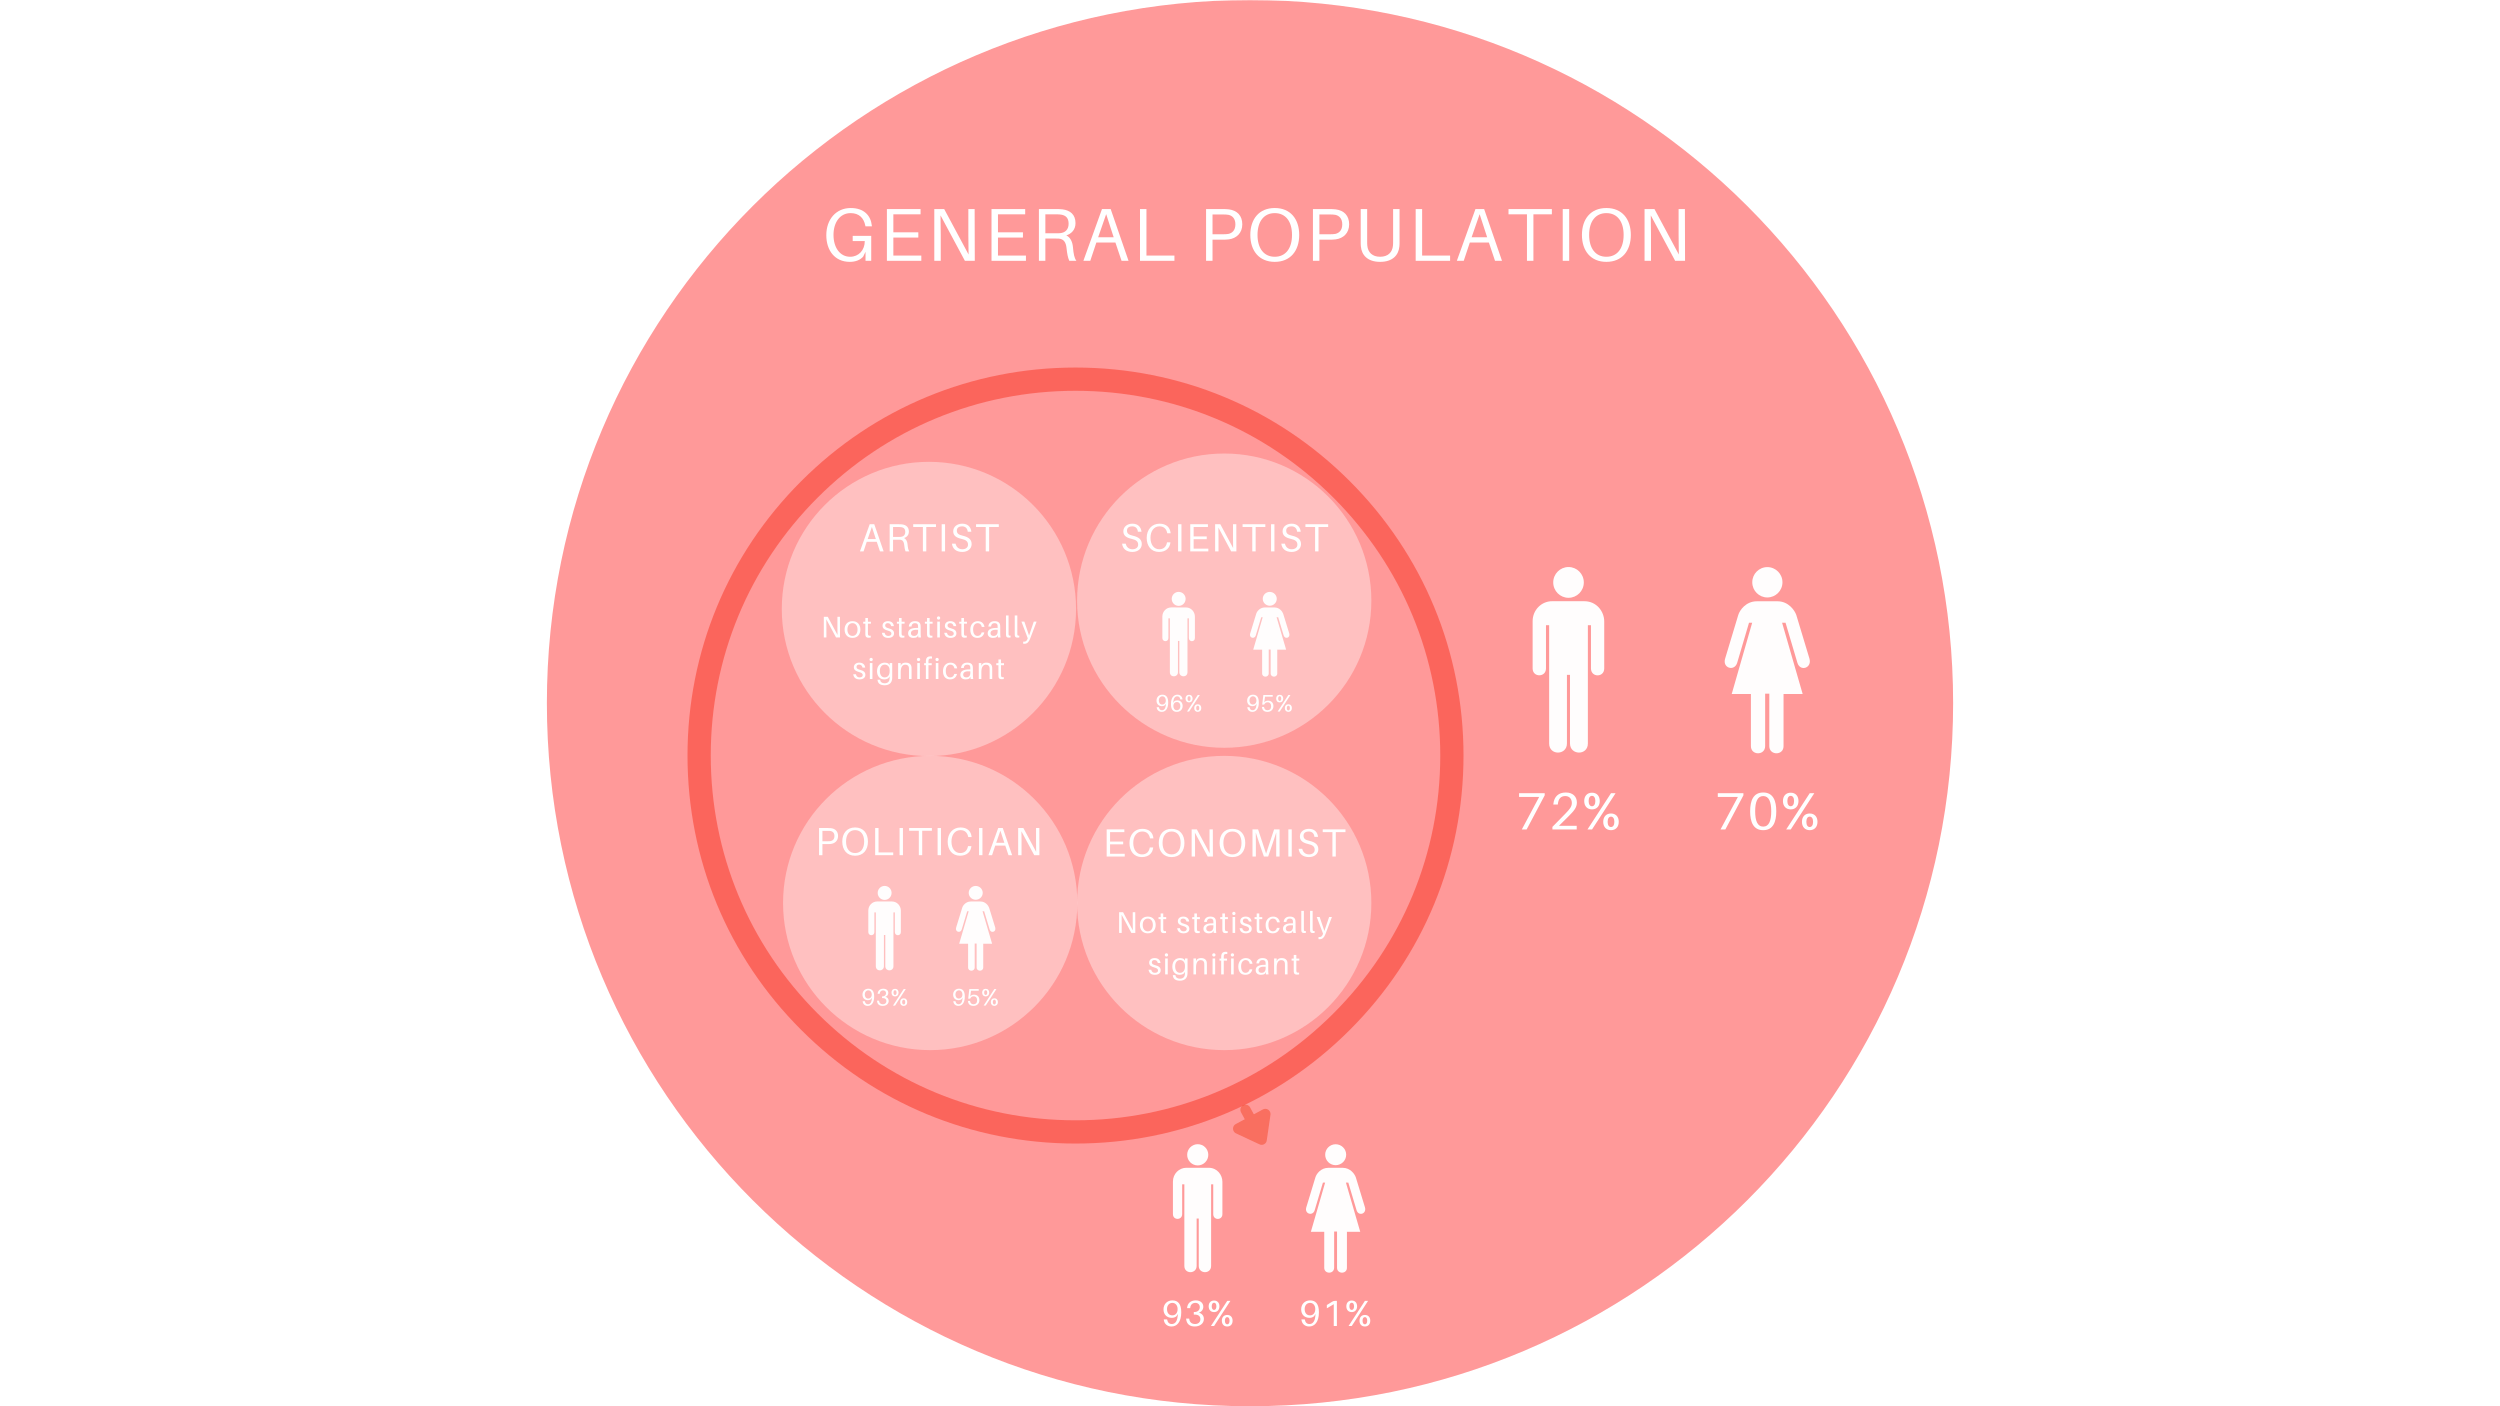 <svg xmlns="http://www.w3.org/2000/svg" xmlns:xlink="http://www.w3.org/1999/xlink" width="1440" viewBox="0 0 1440 810" height="810" version="1.0"><defs><g id="l"><path d="M 16.27 -20.863 L 1.512 -20.863 L 1.512 -18.746 L 13.094 -18.746 L 3.086 0 L 5.867 0 L 16.27 -19.652 Z M 16.27 -20.863"/></g><g id="m"><path d="M 5.594 -2.117 L 10.824 -7.289 C 14.363 -10.766 15.906 -12.699 15.906 -15.543 C 15.906 -18.656 13.82 -21.285 9.555 -21.285 C 5.383 -21.285 2.781 -18.988 2.359 -14.637 L 2.328 -14.332 L 4.93 -14.332 L 4.957 -14.637 C 5.262 -17.566 6.562 -19.23 9.254 -19.23 C 11.762 -19.23 13.004 -17.387 13.004 -15.238 C 13.004 -13.215 11.824 -11.703 9.375 -9.191 L 1.812 -1.48 L 1.812 0 L 15.812 0 L 15.812 -2.117 Z M 5.594 -2.117"/></g><g id="o"><path d="M 8.77 -21.285 C 3.023 -21.285 1.238 -16.508 1.238 -10.434 C 1.238 -4.383 3.023 0.422 8.77 0.422 C 14.516 0.422 16.297 -4.383 16.297 -10.434 C 16.297 -16.508 14.516 -21.285 8.77 -21.285 Z M 8.77 -1.633 C 5.441 -1.633 4.141 -4.988 4.141 -10.434 C 4.141 -15.906 5.441 -19.23 8.77 -19.23 C 12.094 -19.23 13.395 -15.906 13.395 -10.434 C 13.395 -4.988 12.094 -1.633 8.77 -1.633 Z M 8.77 -1.633"/></g><g id="n"><path d="M 5.715 -21.168 C 2.992 -21.168 1.238 -19.32 1.238 -16.359 C 1.238 -13.426 2.992 -11.551 5.715 -11.551 C 8.438 -11.551 10.191 -13.426 10.191 -16.359 C 10.191 -19.32 8.438 -21.168 5.715 -21.168 Z M 5.746 0 L 19.293 -20.863 L 16.66 -20.863 L 3.113 0 Z M 5.715 -19.352 C 6.863 -19.352 7.648 -18.324 7.648 -16.359 C 7.648 -14.422 6.863 -13.363 5.715 -13.363 C 4.566 -13.363 3.781 -14.422 3.781 -16.359 C 3.781 -18.324 4.566 -19.352 5.715 -19.352 Z M 16.66 -9.191 C 13.938 -9.191 12.188 -7.348 12.188 -4.383 C 12.188 -1.453 13.938 0.422 16.66 0.422 C 19.383 0.422 21.137 -1.453 21.137 -4.383 C 21.137 -7.348 19.383 -9.191 16.66 -9.191 Z M 16.66 -7.379 C 17.809 -7.379 18.598 -6.352 18.598 -4.383 C 18.598 -2.449 17.809 -1.391 16.66 -1.391 C 15.512 -1.391 14.727 -2.449 14.727 -4.383 C 14.727 -6.352 15.512 -7.379 16.66 -7.379 Z M 16.66 -7.379"/></g><g id="p"><path d="M 17.234 -14.383 L 17.234 -11.359 L 24.191 -11.359 C 24.191 -6.047 20.605 -2.332 15.766 -2.332 C 9.891 -2.332 6.176 -7.602 6.176 -14.945 C 6.176 -22.16 9.934 -27.473 16.027 -27.473 C 20.992 -27.473 23.629 -24.578 24.492 -20.301 L 24.578 -19.871 L 28.293 -19.871 L 28.25 -20.301 C 27.645 -26.133 23.672 -30.41 16.113 -30.41 C 7.645 -30.41 2.031 -23.844 2.031 -14.773 C 2.031 -6.047 6.867 0.605 15.551 0.605 C 18.965 0.605 21.598 -0.52 23.285 -2.418 L 24.621 -5.184 L 24.621 0 L 27.906 0 L 27.906 -14.383 Z M 17.234 -14.383"/></g><g id="q"><path d="M 24.148 -3.023 L 8.035 -3.023 L 8.035 -13.391 L 22.418 -13.391 L 22.418 -16.414 L 8.035 -16.414 L 8.035 -26.781 L 23.715 -26.781 L 23.715 -29.805 L 4.32 -29.805 L 4.32 0 L 24.148 0 Z M 24.148 -3.023"/></g><g id="r"><path d="M 27.645 0 L 27.559 -29.805 L 23.93 -29.805 L 23.93 -14.902 C 23.93 -11.402 23.973 -7.129 24.062 -3.629 L 10.023 -29.805 L 4.32 -29.805 L 4.32 0 L 8.035 0 L 8.035 -14.902 C 8.035 -18.402 7.992 -22.68 7.906 -26.176 L 21.945 0 Z M 27.645 0"/></g><g id="s"><path d="M 23.93 -7.82 C 23.672 -10.801 22.504 -13.52 20.086 -14.645 C 22.852 -15.508 25.398 -17.754 25.398 -21.684 C 25.398 -26.695 22.289 -29.07 17.969 -29.633 C 16.633 -29.805 15.594 -29.805 14.082 -29.805 L 4.32 -29.805 L 4.32 0 L 8.035 0 L 8.035 -12.828 L 13.648 -12.828 C 14.34 -12.828 15.074 -12.828 15.766 -12.785 C 18.703 -12.57 19.871 -10.539 20.215 -7.473 C 20.605 -3.801 20.992 -1.902 21.816 0 L 25.918 0 C 24.707 -1.598 24.277 -3.93 23.93 -7.82 Z M 8.035 -15.852 L 8.035 -26.781 L 14.082 -26.781 C 15.422 -26.781 16.242 -26.738 17.062 -26.609 C 19.828 -26.176 21.426 -24.664 21.426 -21.34 C 21.426 -17.969 19.395 -16.199 16.633 -15.941 C 15.809 -15.852 15.074 -15.852 13.738 -15.852 Z M 8.035 -15.852"/></g><g id="t"><path d="M 19.699 -10.539 L 23.238 0 L 27.258 0 L 16.977 -29.805 L 11.965 -29.805 L 1.254 0 L 5.227 0 L 8.727 -10.539 Z M 9.762 -13.562 L 14.383 -26.867 L 18.703 -13.562 Z M 9.762 -13.562"/></g><g id="u"><path d="M 24.148 -3.023 L 8.035 -3.023 L 8.035 -29.805 L 4.32 -29.805 L 4.32 0 L 24.148 0 Z M 24.148 -3.023"/></g><g id="w"><path d="M 17.453 -29.633 C 16.113 -29.805 15.074 -29.805 13.562 -29.805 L 4.32 -29.805 L 4.32 0 L 8.035 0 L 8.035 -12.18 L 13.562 -12.18 C 15.074 -12.18 16.113 -12.18 17.453 -12.355 C 21.77 -12.914 25.184 -15.941 25.184 -20.992 C 25.184 -26.047 22.203 -29.027 17.453 -29.633 Z M 17.234 -15.508 C 16.414 -15.336 15.25 -15.293 13.91 -15.293 L 8.035 -15.293 L 8.035 -26.695 L 13.91 -26.695 C 15.25 -26.695 16.414 -26.652 17.234 -26.48 C 19.352 -26.004 21.211 -24.449 21.211 -20.992 C 21.211 -17.539 19.352 -15.984 17.234 -15.508 Z M 17.234 -15.508"/></g><g id="x"><path d="M 16.113 -30.41 C 7.043 -30.41 2.031 -24.02 2.031 -14.902 C 2.031 -5.832 7.043 0.605 16.113 0.605 C 25.184 0.605 30.195 -5.832 30.195 -14.902 C 30.195 -24.02 25.184 -30.41 16.113 -30.41 Z M 16.113 -2.332 C 9.848 -2.332 6.176 -7.172 6.176 -14.902 C 6.176 -22.68 9.848 -27.473 16.113 -27.473 C 22.375 -27.473 26.047 -22.68 26.047 -14.902 C 26.047 -7.172 22.375 -2.332 16.113 -2.332 Z M 16.113 -2.332"/></g><g id="y"><path d="M 26.438 -29.805 L 22.723 -29.805 L 22.723 -11.359 C 22.723 -10.41 22.723 -9.504 22.637 -8.727 C 22.289 -4.969 19.828 -2.332 15.25 -2.332 C 10.668 -2.332 8.207 -4.969 7.863 -8.727 C 7.777 -9.504 7.777 -10.41 7.777 -11.359 L 7.777 -29.805 L 4.059 -29.805 L 4.059 -11.016 C 4.059 -10.066 4.059 -9.199 4.148 -8.336 C 4.578 -3.371 7.949 0.605 15.25 0.605 C 22.551 0.605 25.918 -3.371 26.352 -8.336 C 26.438 -9.199 26.438 -10.066 26.438 -11.016 Z M 26.438 -29.805"/></g><g id="z"><path d="M 26.438 -26.781 L 26.438 -29.805 L 1.469 -29.805 L 1.469 -26.781 L 12.094 -26.781 L 12.094 0 L 15.809 0 L 15.809 -26.781 Z M 26.438 -26.781"/></g><g id="A"><path d="M 8.035 0 L 8.035 -29.805 L 4.32 -29.805 L 4.32 0 Z M 8.035 0"/></g><g id="J"><path d="M 10.344 -5.535 L 12.203 0 L 14.312 0 L 8.914 -15.648 L 6.281 -15.648 L 0.656 0 L 2.746 0 L 4.582 -5.535 Z M 5.125 -7.121 L 7.551 -14.105 L 9.82 -7.121 Z M 5.125 -7.121"/></g><g id="K"><path d="M 12.566 -4.105 C 12.43 -5.672 11.816 -7.098 10.547 -7.688 C 11.996 -8.141 13.336 -9.32 13.336 -11.387 C 13.336 -14.016 11.703 -15.262 9.434 -15.559 C 8.73 -15.648 8.188 -15.648 7.395 -15.648 L 2.27 -15.648 L 2.27 0 L 4.219 0 L 4.219 -6.734 L 7.168 -6.734 C 7.531 -6.734 7.914 -6.734 8.277 -6.715 C 9.82 -6.602 10.434 -5.535 10.613 -3.922 C 10.82 -1.996 11.023 -0.996 11.453 0 L 13.609 0 C 12.973 -0.84 12.746 -2.062 12.566 -4.105 Z M 4.219 -8.324 L 4.219 -14.062 L 7.395 -14.062 C 8.098 -14.062 8.527 -14.039 8.957 -13.973 C 10.41 -13.742 11.25 -12.949 11.25 -11.203 C 11.25 -9.434 10.184 -8.504 8.73 -8.367 C 8.301 -8.324 7.914 -8.324 7.211 -8.324 Z M 4.219 -8.324"/></g><g id="L"><path d="M 13.879 -14.062 L 13.879 -15.648 L 0.77 -15.648 L 0.77 -14.062 L 6.352 -14.062 L 6.352 0 L 8.301 0 L 8.301 -14.062 Z M 13.879 -14.062"/></g><g id="M"><path d="M 4.219 0 L 4.219 -15.648 L 2.27 -15.648 L 2.27 0 Z M 4.219 0"/></g><g id="N"><path d="M 7.121 -15.965 C 4.242 -15.965 1.906 -14.266 1.906 -11.566 C 1.906 -8.98 3.832 -7.871 6.602 -7.234 C 9.344 -6.602 10.434 -5.738 10.434 -3.832 C 10.434 -2.199 8.98 -1.227 7.191 -1.227 C 5.148 -1.227 3.719 -2.383 3.266 -4.445 L 1.18 -4.445 C 1.52 -1.43 3.695 0.316 7.145 0.316 C 10.16 0.316 12.52 -1.453 12.52 -4.195 C 12.52 -6.848 10.797 -8.254 7.348 -9.051 C 4.969 -9.594 3.992 -10.32 3.992 -12.02 C 3.992 -13.652 5.309 -14.426 6.961 -14.426 C 8.938 -14.426 10.094 -13.289 10.273 -11.316 L 12.359 -11.316 C 12.066 -13.992 10.363 -15.965 7.121 -15.965 Z M 7.121 -15.965"/></g><g id="O"><path d="M 9.164 -15.559 C 8.461 -15.648 7.914 -15.648 7.121 -15.648 L 2.27 -15.648 L 2.27 0 L 4.219 0 L 4.219 -6.395 L 7.121 -6.395 C 7.914 -6.395 8.461 -6.395 9.164 -6.488 C 11.43 -6.781 13.223 -8.367 13.223 -11.023 C 13.223 -13.676 11.656 -15.242 9.164 -15.559 Z M 9.051 -8.141 C 8.617 -8.051 8.008 -8.027 7.305 -8.027 L 4.219 -8.027 L 4.219 -14.016 L 7.305 -14.016 C 8.008 -14.016 8.617 -13.992 9.051 -13.902 C 10.16 -13.652 11.137 -12.836 11.137 -11.023 C 11.137 -9.207 10.16 -8.391 9.051 -8.141 Z M 9.051 -8.141"/></g><g id="P"><path d="M 8.461 -15.965 C 3.695 -15.965 1.066 -12.609 1.066 -7.824 C 1.066 -3.062 3.695 0.316 8.461 0.316 C 13.223 0.316 15.852 -3.062 15.852 -7.824 C 15.852 -12.609 13.223 -15.965 8.461 -15.965 Z M 8.461 -1.227 C 5.172 -1.227 3.242 -3.766 3.242 -7.824 C 3.242 -11.906 5.172 -14.426 8.461 -14.426 C 11.75 -14.426 13.676 -11.906 13.676 -7.824 C 13.676 -3.766 11.75 -1.227 8.461 -1.227 Z M 8.461 -1.227"/></g><g id="Q"><path d="M 12.68 -1.586 L 4.219 -1.586 L 4.219 -15.648 L 2.27 -15.648 L 2.27 0 L 12.68 0 Z M 12.68 -1.586"/></g><g id="R"><path d="M 8.461 -15.965 C 4.016 -15.965 1.066 -12.52 1.066 -7.758 C 1.066 -3.176 3.605 0.316 8.164 0.316 C 12.293 0.316 14.402 -2.156 14.695 -4.988 L 14.719 -5.215 L 12.77 -5.215 L 12.723 -4.988 C 12.27 -2.746 10.887 -1.227 8.277 -1.227 C 5.195 -1.227 3.242 -3.992 3.242 -7.848 C 3.242 -11.637 5.215 -14.426 8.414 -14.426 C 11.023 -14.426 12.406 -12.906 12.859 -10.66 L 12.906 -10.434 L 14.855 -10.434 L 14.832 -10.66 C 14.516 -13.723 12.43 -15.965 8.461 -15.965 Z M 8.461 -15.965"/></g><g id="S"><path d="M 14.516 0 L 14.469 -15.648 L 12.566 -15.648 L 12.566 -7.824 C 12.566 -5.988 12.586 -3.742 12.633 -1.906 L 5.262 -15.648 L 2.27 -15.648 L 2.27 0 L 4.219 0 L 4.219 -7.824 C 4.219 -9.66 4.195 -11.906 4.152 -13.742 L 11.52 0 Z M 14.516 0"/></g><g id="T"><path d="M 12.68 -1.586 L 4.219 -1.586 L 4.219 -7.031 L 11.77 -7.031 L 11.77 -8.617 L 4.219 -8.617 L 4.219 -14.062 L 12.453 -14.062 L 12.453 -15.648 L 2.27 -15.648 L 2.27 0 L 12.68 0 Z M 12.68 -1.586"/></g><g id="U"><path d="M 17.871 -15.648 L 14.719 -15.648 L 10.117 -1.656 L 5.488 -15.648 L 2.27 -15.648 L 2.27 0 L 4.219 0 L 4.219 -8.051 C 4.219 -9.98 4.219 -12.133 4.172 -13.836 C 4.672 -12.156 5.398 -9.98 6.031 -8.121 L 8.844 0 L 11.293 0 L 14.062 -8.074 C 14.719 -9.98 15.445 -12.18 15.965 -13.879 C 15.922 -12.18 15.922 -10 15.922 -8.051 L 15.922 0 L 17.871 0 Z M 17.871 -15.648"/></g><g id="Z"><path d="M 4.039 -9.707 C 2.109 -9.707 0.676 -8.344 0.676 -6.316 C 0.676 -4.426 1.848 -3.09 3.832 -3.09 C 4.523 -3.09 5.062 -3.27 5.57 -3.695 L 6.109 -4.551 C 6.012 -1.777 5.102 -0.746 3.82 -0.746 C 2.855 -0.746 2.289 -1.297 2.07 -2.371 L 2.039 -2.508 L 0.773 -2.508 L 0.785 -2.371 C 0.938 -0.812 2.098 0.191 3.723 0.191 C 5.68 0.191 7.406 -1.379 7.406 -5.211 C 7.406 -8.371 6.164 -9.707 4.039 -9.707 Z M 4.039 -4.027 C 2.594 -4.027 2 -5.129 2 -6.453 C 2 -7.832 2.855 -8.77 4.039 -8.77 C 5.238 -8.77 6.027 -7.75 6.027 -6.426 C 6.027 -4.84 5.117 -4.027 4.039 -4.027 Z M 4.039 -4.027"/></g><g id="aa"><path d="M 4.164 -6.426 C 3.477 -6.426 2.938 -6.246 2.426 -5.82 L 1.891 -4.965 C 1.984 -7.734 2.895 -8.77 4.18 -8.77 C 5.145 -8.77 5.707 -8.219 5.93 -7.145 L 5.957 -7.004 L 7.227 -7.004 L 7.211 -7.145 C 7.059 -8.699 5.902 -9.707 4.273 -9.707 C 2.316 -9.707 0.594 -8.137 0.594 -4.301 C 0.594 -1.145 1.832 0.191 3.957 0.191 C 5.887 0.191 7.32 -1.172 7.32 -3.199 C 7.32 -5.09 6.148 -6.426 4.164 -6.426 Z M 3.957 -0.746 C 2.758 -0.746 1.973 -1.766 1.973 -3.09 C 1.973 -4.676 2.883 -5.488 3.957 -5.488 C 5.406 -5.488 6 -4.387 6 -3.062 C 6 -1.684 5.145 -0.746 3.957 -0.746 Z M 3.957 -0.746"/></g><g id="ac"><path d="M 4.234 -6.273 C 3.652 -6.273 3.184 -6.148 2.73 -5.875 L 2.137 -5.238 L 2.566 -8.551 L 7.004 -8.551 L 7.004 -9.516 L 1.598 -9.516 L 0.938 -3.984 L 2.07 -3.984 C 2.539 -4.965 3.172 -5.336 4.055 -5.336 C 5.324 -5.336 6.082 -4.441 6.082 -3.008 C 6.082 -1.57 5.254 -0.746 4 -0.746 C 2.812 -0.746 2.219 -1.434 2 -2.523 L 1.973 -2.66 L 0.785 -2.66 L 0.801 -2.523 C 0.98 -0.73 2.098 0.191 4.012 0.191 C 5.777 0.191 7.406 -0.992 7.406 -3.09 C 7.406 -4.895 6.355 -6.273 4.234 -6.273 Z M 4.234 -6.273"/></g><g id="ar"><path d="M 5.461 -5.062 C 6.453 -5.352 7.145 -6.207 7.145 -7.293 C 7.145 -8.73 6.039 -9.707 4.289 -9.707 C 2.359 -9.707 1.188 -8.633 1.008 -6.91 L 0.992 -6.77 L 2.18 -6.77 L 2.191 -6.91 C 2.316 -8.164 3.129 -8.77 4.137 -8.77 C 5.145 -8.77 5.82 -8.109 5.82 -7.156 C 5.82 -5.957 4.91 -5.297 3.777 -5.297 L 3.543 -5.297 L 3.543 -4.328 L 3.777 -4.328 C 5.324 -4.328 6.039 -3.695 6.039 -2.578 C 6.039 -1.422 5.199 -0.746 4.027 -0.746 C 2.867 -0.746 1.957 -1.336 1.82 -2.676 L 1.805 -2.812 L 0.621 -2.812 L 0.633 -2.676 C 0.84 -0.621 2.109 0.191 3.918 0.191 C 5.75 0.191 7.363 -0.867 7.363 -2.648 C 7.363 -3.887 6.633 -4.73 5.461 -5.062 Z M 5.461 -5.062"/></g><g id="ab"><path d="M 2.605 -9.652 C 1.363 -9.652 0.566 -8.812 0.566 -7.461 C 0.566 -6.121 1.363 -5.266 2.605 -5.266 C 3.848 -5.266 4.648 -6.121 4.648 -7.461 C 4.648 -8.812 3.848 -9.652 2.605 -9.652 Z M 2.621 0 L 8.797 -9.516 L 7.598 -9.516 L 1.422 0 Z M 2.605 -8.824 C 3.129 -8.824 3.488 -8.355 3.488 -7.461 C 3.488 -6.578 3.129 -6.094 2.605 -6.094 C 2.082 -6.094 1.723 -6.578 1.723 -7.461 C 1.723 -8.355 2.082 -8.824 2.605 -8.824 Z M 7.598 -4.191 C 6.355 -4.191 5.559 -3.352 5.559 -2 C 5.559 -0.66 6.355 0.191 7.598 0.191 C 8.84 0.191 9.637 -0.66 9.637 -2 C 9.637 -3.352 8.84 -4.191 7.598 -4.191 Z M 7.598 -3.363 C 8.121 -3.363 8.48 -2.895 8.48 -2 C 8.48 -1.117 8.121 -0.633 7.598 -0.633 C 7.074 -0.633 6.715 -1.117 6.715 -2 C 6.715 -2.895 7.074 -3.363 7.598 -3.363 Z M 7.598 -3.363"/></g><g id="ag"><path d="M 6.137 -14.746 C 3.203 -14.746 1.027 -12.672 1.027 -9.594 C 1.027 -6.723 2.809 -4.691 5.824 -4.691 C 6.871 -4.691 7.688 -4.965 8.461 -5.613 L 9.281 -6.914 C 9.133 -2.703 7.75 -1.133 5.801 -1.133 C 4.336 -1.133 3.477 -1.969 3.141 -3.602 L 3.102 -3.812 L 1.172 -3.812 L 1.195 -3.602 C 1.426 -1.234 3.184 0.293 5.656 0.293 C 8.629 0.293 11.25 -2.094 11.25 -7.918 C 11.25 -12.715 9.363 -14.746 6.137 -14.746 Z M 6.137 -6.117 C 3.938 -6.117 3.039 -7.793 3.039 -9.805 C 3.039 -11.898 4.336 -13.32 6.137 -13.32 C 7.961 -13.32 9.152 -11.773 9.152 -9.762 C 9.152 -7.352 7.77 -6.117 6.137 -6.117 Z M 6.137 -6.117"/></g><g id="ah"><path d="M 8.297 -7.688 C 9.805 -8.129 10.852 -9.426 10.852 -11.082 C 10.852 -13.258 9.176 -14.746 6.516 -14.746 C 3.582 -14.746 1.801 -13.113 1.527 -10.496 L 1.508 -10.285 L 3.309 -10.285 L 3.332 -10.496 C 3.52 -12.402 4.754 -13.32 6.285 -13.32 C 7.812 -13.32 8.84 -12.316 8.84 -10.871 C 8.84 -9.051 7.457 -8.043 5.738 -8.043 L 5.383 -8.043 L 5.383 -6.578 L 5.738 -6.578 C 8.086 -6.578 9.176 -5.613 9.176 -3.918 C 9.176 -2.156 7.898 -1.133 6.117 -1.133 C 4.355 -1.133 2.973 -2.031 2.766 -4.062 L 2.742 -4.273 L 0.941 -4.273 L 0.965 -4.062 C 1.277 -0.941 3.203 0.293 5.949 0.293 C 8.734 0.293 11.188 -1.32 11.188 -4.023 C 11.188 -5.906 10.074 -7.184 8.297 -7.688 Z M 8.297 -7.688"/></g><g id="aj"><path d="M 8.504 -14.453 L 7.352 -14.453 C 6.852 -14.453 6.348 -14.348 5.781 -13.992 L 2.723 -12.086 L 2.723 -10.18 L 6.703 -12.547 L 6.703 0 L 8.504 0 Z M 8.504 -14.453"/></g><g id="ai"><path d="M 3.957 -14.664 C 2.074 -14.664 0.859 -13.387 0.859 -11.332 C 0.859 -9.301 2.074 -8 3.957 -8 C 5.844 -8 7.059 -9.301 7.059 -11.332 C 7.059 -13.387 5.844 -14.664 3.957 -14.664 Z M 3.98 0 L 13.363 -14.453 L 11.543 -14.453 L 2.156 0 Z M 3.957 -13.406 C 4.754 -13.406 5.301 -12.695 5.301 -11.332 C 5.301 -9.992 4.754 -9.258 3.957 -9.258 C 3.164 -9.258 2.617 -9.992 2.617 -11.332 C 2.617 -12.695 3.164 -13.406 3.957 -13.406 Z M 11.543 -6.367 C 9.656 -6.367 8.441 -5.09 8.441 -3.039 C 8.441 -1.004 9.656 0.293 11.543 0.293 C 13.426 0.293 14.641 -1.004 14.641 -3.039 C 14.641 -5.09 13.426 -6.367 11.543 -6.367 Z M 11.543 -5.109 C 12.336 -5.109 12.883 -4.398 12.883 -3.039 C 12.883 -1.695 12.336 -0.965 11.543 -0.965 C 10.746 -0.965 10.199 -1.695 10.199 -3.039 C 10.199 -4.398 10.746 -5.109 11.543 -5.109 Z M 11.543 -5.109"/></g><g id="as"><path d="M 4.039 -9.707 C 2.109 -9.707 0.676 -8.344 0.676 -6.316 C 0.676 -4.426 1.848 -3.09 3.832 -3.09 C 4.523 -3.09 5.062 -3.27 5.57 -3.695 L 6.109 -4.551 C 6.012 -1.777 5.102 -0.746 3.82 -0.746 C 2.855 -0.746 2.289 -1.297 2.07 -2.371 L 2.039 -2.512 L 0.773 -2.512 L 0.785 -2.371 C 0.938 -0.812 2.098 0.191 3.723 0.191 C 5.68 0.191 7.406 -1.379 7.406 -5.211 C 7.406 -8.371 6.164 -9.707 4.039 -9.707 Z M 4.039 -4.027 C 2.594 -4.027 2 -5.129 2 -6.453 C 2 -7.832 2.855 -8.77 4.039 -8.77 C 5.242 -8.77 6.027 -7.75 6.027 -6.426 C 6.027 -4.84 5.117 -4.027 4.039 -4.027 Z M 4.039 -4.027"/></g><g id="at"><path d="M 4.234 -6.273 C 3.656 -6.273 3.188 -6.152 2.73 -5.875 L 2.137 -5.242 L 2.566 -8.551 L 7.004 -8.551 L 7.004 -9.516 L 1.602 -9.516 L 0.938 -3.984 L 2.07 -3.984 C 2.539 -4.965 3.172 -5.336 4.055 -5.336 C 5.324 -5.336 6.082 -4.441 6.082 -3.008 C 6.082 -1.57 5.254 -0.746 4 -0.746 C 2.812 -0.746 2.219 -1.434 2 -2.523 L 1.973 -2.66 L 0.785 -2.66 L 0.801 -2.523 C 0.98 -0.73 2.098 0.191 4.012 0.191 C 5.777 0.191 7.406 -0.992 7.406 -3.09 C 7.406 -4.895 6.355 -6.273 4.234 -6.273 Z M 4.234 -6.273"/></g><g id="au"><path d="M 2.605 -9.652 C 1.367 -9.652 0.566 -8.812 0.566 -7.461 C 0.566 -6.121 1.367 -5.27 2.605 -5.27 C 3.848 -5.27 4.648 -6.121 4.648 -7.461 C 4.648 -8.812 3.848 -9.652 2.605 -9.652 Z M 2.621 0 L 8.797 -9.516 L 7.598 -9.516 L 1.422 0 Z M 2.605 -8.824 C 3.129 -8.824 3.488 -8.355 3.488 -7.461 C 3.488 -6.578 3.129 -6.094 2.605 -6.094 C 2.082 -6.094 1.723 -6.578 1.723 -7.461 C 1.723 -8.355 2.082 -8.824 2.605 -8.824 Z M 7.598 -4.191 C 6.355 -4.191 5.559 -3.352 5.559 -2 C 5.559 -0.66 6.355 0.191 7.598 0.191 C 8.84 0.191 9.641 -0.66 9.641 -2 C 9.641 -3.352 8.84 -4.191 7.598 -4.191 Z M 7.598 -3.363 C 8.121 -3.363 8.48 -2.895 8.48 -2 C 8.48 -1.117 8.121 -0.633 7.598 -0.633 C 7.074 -0.633 6.715 -1.117 6.715 -2 C 6.715 -2.895 7.074 -3.363 7.598 -3.363 Z M 7.598 -3.363"/></g><g id="av"><path d="M 11.059 0 L 11.023 -11.922 L 9.57 -11.922 L 9.57 -5.961 C 9.57 -4.562 9.59 -2.852 9.625 -1.453 L 4.008 -11.922 L 1.727 -11.922 L 1.727 0 L 3.215 0 L 3.215 -5.961 C 3.215 -7.359 3.195 -9.07 3.16 -10.469 L 8.777 0 Z M 11.059 0"/></g><g id="aw"><path d="M 5.062 -9.398 C 1.953 -9.398 0.52 -7.172 0.52 -4.578 C 0.52 -2.004 1.953 0.242 5.062 0.242 C 8.172 0.242 9.605 -2.004 9.605 -4.578 C 9.605 -7.172 8.172 -9.398 5.062 -9.398 Z M 5.062 -0.898 C 3.215 -0.898 2.141 -2.438 2.141 -4.578 C 2.141 -6.738 3.215 -8.258 5.062 -8.258 C 6.91 -8.258 7.98 -6.738 7.98 -4.578 C 7.98 -2.438 6.91 -0.898 5.062 -0.898 Z M 5.062 -0.898"/></g><g id="ax"><path d="M 3.059 -7.949 L 4.77 -7.949 L 4.77 -9.086 L 3.059 -9.086 L 3.059 -11.215 L 1.57 -11.215 L 1.57 -9.086 L 0.344 -9.086 L 0.344 -7.949 L 1.57 -7.949 L 1.57 -2.609 C 1.57 -2.09 1.57 -1.711 1.59 -1.469 C 1.676 -0.328 2.262 0.137 3.402 0.137 C 3.816 0.137 4.234 0.121 4.664 0.051 L 4.664 -1.035 C 3.508 -0.898 3.145 -1.09 3.074 -1.969 C 3.059 -2.211 3.059 -2.367 3.059 -2.68 Z M 3.059 -7.949"/></g><g id="az"><path d="M 3.938 -9.398 C 2.055 -9.398 0.777 -8.398 0.777 -6.723 C 0.777 -5.113 2.09 -4.441 3.73 -3.992 C 5.27 -3.578 5.891 -3.109 5.891 -2.23 C 5.891 -1.348 5.098 -0.898 4.113 -0.898 C 3.059 -0.898 2.211 -1.363 1.969 -2.695 L 0.414 -2.695 C 0.691 -0.621 2.125 0.242 4.008 0.242 C 5.945 0.242 7.41 -0.621 7.41 -2.352 C 7.41 -3.906 6.41 -4.734 4.301 -5.285 C 3.059 -5.613 2.297 -5.977 2.297 -6.895 C 2.297 -7.688 2.781 -8.258 3.816 -8.258 C 4.891 -8.258 5.547 -7.621 5.754 -6.547 L 7.309 -6.547 C 7.117 -8.223 5.996 -9.398 3.938 -9.398 Z M 3.938 -9.398"/></g><g id="aA"><path d="M 6.531 0 L 8.016 0 C 7.879 -1.02 7.844 -1.641 7.844 -2.332 L 7.844 -5.77 C 7.844 -6.168 7.828 -6.617 7.793 -6.98 C 7.637 -8.484 6.723 -9.398 4.543 -9.398 C 2.523 -9.398 1.156 -8.277 1.02 -6.324 L 2.574 -6.324 C 2.68 -7.586 3.301 -8.258 4.543 -8.258 C 5.77 -8.258 6.254 -7.707 6.324 -6.859 C 6.359 -6.512 6.359 -6.152 6.359 -5.754 L 6.359 -5.512 L 5.77 -5.512 C 2.176 -5.512 0.621 -4.441 0.621 -2.367 C 0.621 -0.672 1.918 0.242 3.578 0.242 C 4.457 0.242 5.254 0.105 5.875 -0.328 L 6.375 -1.312 Z M 4.078 -0.898 C 2.953 -0.898 2.246 -1.383 2.246 -2.488 C 2.246 -4.059 3.836 -4.598 6.359 -4.406 L 6.359 -3.473 C 6.359 -1.812 5.461 -0.898 4.078 -0.898 Z M 4.078 -0.898"/></g><g id="aB"><path d="M 2.02 -12.164 C 1.484 -12.164 1.07 -11.75 1.07 -11.215 C 1.07 -10.676 1.484 -10.262 2.02 -10.262 C 2.559 -10.262 2.973 -10.676 2.973 -11.215 C 2.973 -11.75 2.559 -12.164 2.02 -12.164 Z M 2.766 0 L 2.766 -9.156 L 1.277 -9.156 L 1.277 0 Z M 2.766 0"/></g><g id="aC"><path d="M 4.82 -9.398 C 2.523 -9.398 0.52 -7.652 0.52 -4.562 C 0.52 -1.211 2.281 0.242 4.598 0.242 C 6.633 0.242 8.156 -0.793 8.605 -2.918 L 7.051 -2.918 C 6.738 -1.59 5.891 -0.898 4.684 -0.898 C 3.316 -0.898 2.141 -2.004 2.141 -4.664 C 2.141 -7.137 3.352 -8.258 4.785 -8.258 C 6.012 -8.258 6.809 -7.551 7.137 -6.082 L 8.691 -6.082 C 8.414 -8.086 7.016 -9.398 4.82 -9.398 Z M 4.82 -9.398"/></g><g id="aD"><path d="M 2.695 -12.699 L 1.211 -12.699 L 1.211 -2.574 C 1.211 -2.074 1.211 -1.676 1.227 -1.363 C 1.277 -0.207 1.918 0.07 2.781 0.07 C 3.129 0.07 3.508 0.051 3.836 0 L 3.836 -1.07 C 3.023 -0.984 2.746 -1.176 2.711 -1.762 C 2.695 -2.055 2.695 -2.352 2.695 -2.625 Z M 2.695 -12.699"/></g><g id="aE"><path d="M 8.758 -9.156 L 7.137 -9.156 L 4.422 -1.105 L 1.691 -9.156 L 0.016 -9.156 L 3.664 0.465 L 3.543 0.793 C 3.074 2.004 2.469 2.402 1.555 2.402 C 1.398 2.402 1.242 2.402 1.02 2.383 L 1.02 3.594 C 1.242 3.629 1.453 3.629 1.781 3.629 C 3.266 3.629 4.25 2.711 4.992 0.777 Z M 8.758 -9.156"/></g><g id="aF"><path d="M 9.277 -9.156 L 7.793 -9.156 L 7.793 -7.895 L 7.188 -8.793 C 6.723 -9.176 5.754 -9.398 4.992 -9.398 C 2.625 -9.398 0.52 -7.828 0.52 -4.441 C 0.52 -1.762 2.004 0.242 4.684 0.242 C 5.613 0.242 6.582 -0.051 7.102 -0.484 L 7.793 -1.469 L 7.793 -1.312 C 7.793 -1.035 7.793 -0.742 7.773 -0.312 C 7.707 1.453 6.723 2.488 4.906 2.488 C 3.336 2.488 2.438 1.711 2.316 0.586 L 2.297 0.434 L 0.793 0.434 L 0.812 0.605 C 1.004 2.539 2.297 3.629 4.906 3.629 C 7.551 3.629 9.176 2.211 9.262 -0.465 C 9.277 -0.969 9.277 -1.676 9.277 -2.246 Z M 4.906 -0.898 C 3.074 -0.898 2.141 -2.539 2.141 -4.613 C 2.141 -7.016 3.387 -8.258 4.992 -8.258 C 6.305 -8.258 7.793 -7.359 7.793 -4.992 L 7.793 -4.492 C 7.793 -1.867 6.426 -0.898 4.906 -0.898 Z M 4.906 -0.898"/></g><g id="aG"><path d="M 8.984 -6.723 C 8.848 -8.328 7.723 -9.398 5.719 -9.398 C 4.785 -9.398 4.113 -9.242 3.336 -8.637 L 2.766 -7.586 L 2.766 -9.156 L 1.277 -9.156 L 1.277 0 L 2.766 0 L 2.766 -4.027 C 2.766 -7.152 3.973 -8.223 5.406 -8.223 C 6.824 -8.223 7.41 -7.43 7.5 -6.359 C 7.531 -5.891 7.531 -5.512 7.531 -5.047 L 7.531 0 L 9.02 0 L 9.02 -5.148 C 9.02 -5.891 9.02 -6.254 8.984 -6.723 Z M 8.984 -6.723"/></g><g id="aH"><path d="M 2.887 -10.918 C 3.008 -11.664 3.75 -11.922 4.871 -11.715 L 4.871 -12.941 C 4.562 -12.992 4.199 -13.027 3.816 -13.027 C 2.453 -13.027 1.555 -12.285 1.398 -10.953 C 1.363 -10.645 1.348 -10.195 1.348 -9.848 L 1.348 -9.086 L 0.363 -9.086 L 0.363 -7.949 L 1.348 -7.949 L 1.348 0 L 2.832 0 L 2.832 -7.949 L 4.715 -7.949 L 4.715 -9.086 L 2.832 -9.086 L 2.832 -9.984 C 2.832 -10.246 2.852 -10.676 2.887 -10.918 Z M 2.887 -10.918"/></g><clipPath id="c"><path d="M0 0H448V450H0z"/></clipPath><clipPath id="e"><path d="M0 0H813V810H0z"/></clipPath><clipPath id="f"><path d="M 894 326.586 L 913 326.586 L 913 345 L 894 345 Z M 894 326.586"/></clipPath><clipPath id="g"><path d="M 882.797 346 L 924.047 346 L 924.047 434 L 882.797 434 Z M 882.797 346"/></clipPath><clipPath id="h"><path d="M 1009 326.586 L 1027 326.586 L 1027 345 L 1009 345 Z M 1009 326.586"/></clipPath><clipPath id="k"><path d="M 1 1 L 170.922 1 L 170.922 170.602 L 1 170.602 Z M 1 1"/></clipPath><clipPath id="j"><path d="M0 0H171V171H0z"/></clipPath><clipPath id="D"><path d="M 1 1 L 171 1 L 171 170.801 L 1 170.801 Z M 1 1"/></clipPath><clipPath id="C"><path d="M0 0H172V171H0z"/></clipPath><clipPath id="G"><path d="M 1 1 L 170.641 1 L 170.641 171 L 1 171 Z M 1 1"/></clipPath><clipPath id="F"><path d="M0 0H171V172H0z"/></clipPath><clipPath id="I"><path d="M0 0H172V172H0z"/></clipPath><clipPath id="V"><path d="M 674 340.91 L 683 340.91 L 683 349 L 674 349 Z M 674 340.91"/></clipPath><clipPath id="W"><path d="M 669.52 349 L 688.27 349 L 688.27 390 L 669.52 390 Z M 669.52 349"/></clipPath><clipPath id="X"><path d="M 727 340.91 L 736 340.91 L 736 349 L 727 349 Z M 727 340.91"/></clipPath><clipPath id="Y"><path d="M 719.344 349 L 743 349 L 743 390 L 719.344 390 Z M 719.344 349"/></clipPath><clipPath id="ad"><path d="M 683 659.047 L 696 659.047 L 696 672 L 683 672 Z M 683 659.047"/></clipPath><clipPath id="ae"><path d="M 675.613 672 L 704.113 672 L 704.113 733 L 675.613 733 Z M 675.613 672"/></clipPath><clipPath id="af"><path d="M 763 659.047 L 776 659.047 L 776 672 L 763 672 Z M 763 659.047"/></clipPath><clipPath id="am"><path d="M 0.441 0.879 L 35.719 0.879 L 35.719 38.801 L 0.441 38.801 Z M 0.441 0.879"/></clipPath><clipPath id="al"><path d="M0 0H36V39H0z"/></clipPath><clipPath id="an"><path d="M 505 510.273 L 514 510.273 L 514 519 L 505 519 Z M 505 510.273"/></clipPath><clipPath id="ao"><path d="M 500.156 519 L 518.906 519 L 518.906 559 L 500.156 559 Z M 500.156 519"/></clipPath><clipPath id="ap"><path d="M 557 510.273 L 567 510.273 L 567 519 L 557 519 Z M 557 510.273"/></clipPath><clipPath id="aq"><path d="M 550 519 L 573.98 519 L 573.98 559.773 L 550 559.773 Z M 550 519"/></clipPath><mask id="b"><g filter="url(#a)"><path fill-opacity=".427" d="M-144 -81H1584V891H-144z"/></g></mask><mask id="d"><g filter="url(#a)"><path fill-opacity=".4" d="M-144 -81H1584V891H-144z"/></g></mask><mask id="i"><g filter="url(#a)"><path fill-opacity=".388" d="M-144 -81H1584V891H-144z"/></g></mask><mask id="B"><g filter="url(#a)"><path fill-opacity=".388" d="M-144 -81H1584V891H-144z"/></g></mask><mask id="E"><g filter="url(#a)"><path fill-opacity=".388" d="M-144 -81H1584V891H-144z"/></g></mask><mask id="H"><g filter="url(#a)"><path fill-opacity=".388" d="M-144 -81H1584V891H-144z"/></g></mask><mask id="ak"><g filter="url(#a)"><path fill-opacity=".427" d="M-144 -81H1584V891H-144z"/></g></mask><filter x="0%" y="0%" width="100%" xmlns:xlink="http://www.w3.org/1999/xlink" xlink:type="simple" xlink:actuate="onLoad" height="100%" id="a" xlink:show="other"><feColorMatrix values="0 0 0 0 1 0 0 0 0 1 0 0 0 0 1 0 0 0 1 0" color-interpolation-filters="sRGB"/></filter></defs><g mask="url(#b)"><g><g clip-path="url(#c)" transform="translate(396 210)"><path fill="#F03612" d="M 223.492 448.688 C 163.824 448.688 107.637 425.465 65.477 383.211 C 23.223 341.051 0 284.867 0 225.195 C 0 165.527 23.223 109.34 65.477 67.18 C 107.637 24.93 163.824 1.703 223.492 1.703 C 283.16 1.703 339.348 24.93 381.508 67.18 C 423.758 109.43 446.984 165.527 446.984 225.195 C 446.984 284.867 423.758 341.051 381.508 383.211 C 339.348 425.465 283.16 448.688 223.492 448.688 Z M 223.492 15.102 C 167.395 15.102 114.605 36.988 74.945 76.648 C 35.285 116.309 13.398 169.102 13.398 225.195 C 13.398 281.293 35.285 334.082 74.945 373.742 C 114.605 413.406 167.395 435.289 223.492 435.289 C 279.586 435.289 332.379 413.406 372.039 373.742 C 411.699 334.082 433.586 281.293 433.586 225.195 C 433.586 169.102 411.699 116.309 372.039 76.648 C 332.379 36.988 279.586 15.102 223.492 15.102 Z M 223.492 15.102"/></g></g></g><g mask="url(#d)"><g><g clip-path="url(#e)" transform="translate(313)"><path fill="#F00" d="M 407 0 C 183.324 0 2 181.324 2 405 C 2 628.676 183.324 810 407 810 C 630.676 810 812 628.676 812 405 C 812 181.324 630.676 0 407 0 Z M 407 0"/></g></g></g><g clip-path="url(#f)"><path fill="#FFFDFD" d="M 903.469 344.336 C 908.332 344.336 912.277 340.367 912.277 335.473 C 912.277 330.578 908.332 326.609 903.469 326.609 C 898.605 326.609 894.664 330.578 894.664 335.473 C 894.664 340.367 898.605 344.336 903.469 344.336"/></g><g clip-path="url(#g)"><path fill="#FFFDFD" d="M 894.047 346.293 C 887.809 346.293 882.793 351.414 882.793 357.797 L 882.793 385.012 C 882.793 390.301 890.488 390.301 890.488 385.012 L 890.488 360.129 L 892.309 360.129 L 892.309 428.258 C 892.309 435.332 902.555 435.125 902.555 428.258 L 902.555 388.707 L 904.316 388.707 L 904.316 428.258 C 904.316 435.125 914.617 435.332 914.617 428.258 L 914.617 360.129 L 916.398 360.129 L 916.398 385.012 C 916.398 390.344 924.051 390.344 924.035 385.012 L 924.035 357.961 C 924.035 352.074 919.492 346.305 912.645 346.305 L 894.047 346.293"/></g><g clip-path="url(#h)"><path fill="#FFFDFD" d="M 1017.977 344.137 C 1022.809 344.125 1026.707 340.215 1026.695 335.391 C 1026.707 330.57 1022.809 326.66 1017.977 326.645 C 1013.195 326.66 1009.297 330.57 1009.312 335.391 C 1009.297 340.215 1013.195 344.125 1017.977 344.137"/></g><path fill="#FFFDFD" d="M 1016.723 399.551 L 1016.723 429.77 C 1016.719 435.27 1008.512 435.27 1008.527 429.77 L 1008.527 399.762 L 997.461 399.762 L 1009.258 358.699 L 1007.434 358.699 L 1000.594 381.848 C 998.953 386.906 992.047 384.832 993.652 379.438 L 1001.219 354.301 C 1002.055 351.426 1005.668 346.344 1011.922 346.34 L 1023.875 346.34 C 1030.094 346.344 1033.723 351.469 1034.684 354.301 L 1042.25 379.387 C 1043.797 384.805 1036.945 387.043 1035.309 381.797 L 1028.469 358.699 L 1026.488 358.699 L 1038.336 399.762 L 1027.32 399.762 L 1027.32 429.824 C 1027.32 435.27 1019.148 435.242 1019.125 429.824 L 1019.125 399.551 L 1016.723 399.551"/><g mask="url(#i)"><g><g clip-path="url(#j)" transform="translate(449 265)"><g clip-path="url(#k)"><path fill="#FFFDFD" d="M 86.059 1.012 C 39.25 1.012 1.309 38.957 1.309 85.762 C 1.309 132.566 39.25 170.512 86.059 170.512 C 132.863 170.512 170.809 132.566 170.809 85.762 C 170.809 38.957 132.863 1.012 86.059 1.012 Z M 86.059 1.012"/></g></g></g></g><g fill="#FFF"><use x="873.478" y="477.761" xmlns:xlink="http://www.w3.org/1999/xlink" xlink:href="#l" xlink:type="simple" xlink:actuate="onLoad" xlink:show="embed"/></g><g fill="#FFF"><use x="892.376" y="477.761" xmlns:xlink="http://www.w3.org/1999/xlink" xlink:href="#m" xlink:type="simple" xlink:actuate="onLoad" xlink:show="embed"/></g><g fill="#FFF"><use x="911.273" y="477.761" xmlns:xlink="http://www.w3.org/1999/xlink" xlink:href="#n" xlink:type="simple" xlink:actuate="onLoad" xlink:show="embed"/></g><g fill="#FFF"><use x="987.94" y="477.761" xmlns:xlink="http://www.w3.org/1999/xlink" xlink:href="#l" xlink:type="simple" xlink:actuate="onLoad" xlink:show="embed"/></g><g fill="#FFF"><use x="1006.838" y="477.761" xmlns:xlink="http://www.w3.org/1999/xlink" xlink:href="#o" xlink:type="simple" xlink:actuate="onLoad" xlink:show="embed"/></g><g fill="#FFF"><use x="1025.735" y="477.761" xmlns:xlink="http://www.w3.org/1999/xlink" xlink:href="#n" xlink:type="simple" xlink:actuate="onLoad" xlink:show="embed"/></g><g fill="#FFF"><use x="473.921" y="150.229" xmlns:xlink="http://www.w3.org/1999/xlink" xlink:href="#p" xlink:type="simple" xlink:actuate="onLoad" xlink:show="embed"/></g><g fill="#FFF"><use x="506.534" y="150.229" xmlns:xlink="http://www.w3.org/1999/xlink" xlink:href="#q" xlink:type="simple" xlink:actuate="onLoad" xlink:show="embed"/></g><g fill="#FFF"><use x="533.834" y="150.229" xmlns:xlink="http://www.w3.org/1999/xlink" xlink:href="#r" xlink:type="simple" xlink:actuate="onLoad" xlink:show="embed"/></g><g fill="#FFF"><use x="566.792" y="150.229" xmlns:xlink="http://www.w3.org/1999/xlink" xlink:href="#q" xlink:type="simple" xlink:actuate="onLoad" xlink:show="embed"/></g><g fill="#FFF"><use x="594.092" y="150.229" xmlns:xlink="http://www.w3.org/1999/xlink" xlink:href="#s" xlink:type="simple" xlink:actuate="onLoad" xlink:show="embed"/></g><g fill="#FFF"><use x="622.775" y="150.229" xmlns:xlink="http://www.w3.org/1999/xlink" xlink:href="#t" xlink:type="simple" xlink:actuate="onLoad" xlink:show="embed"/></g><g fill="#FFF"><use x="652.321" y="150.229" xmlns:xlink="http://www.w3.org/1999/xlink" xlink:href="#u" xlink:type="simple" xlink:actuate="onLoad" xlink:show="embed"/></g><g fill="#FFF"><use x="679.102" y="150.229" xmlns:xlink="http://www.w3.org/1999/xlink" xlink:href="#v" xlink:type="simple" xlink:actuate="onLoad" xlink:show="embed"/></g><g fill="#FFF"><use x="690.377" y="150.229" xmlns:xlink="http://www.w3.org/1999/xlink" xlink:href="#w" xlink:type="simple" xlink:actuate="onLoad" xlink:show="embed"/></g><g fill="#FFF"><use x="718.152" y="150.229" xmlns:xlink="http://www.w3.org/1999/xlink" xlink:href="#x" xlink:type="simple" xlink:actuate="onLoad" xlink:show="embed"/></g><g fill="#FFF"><use x="751.931" y="150.229" xmlns:xlink="http://www.w3.org/1999/xlink" xlink:href="#w" xlink:type="simple" xlink:actuate="onLoad" xlink:show="embed"/></g><g fill="#FFF"><use x="779.706" y="150.229" xmlns:xlink="http://www.w3.org/1999/xlink" xlink:href="#y" xlink:type="simple" xlink:actuate="onLoad" xlink:show="embed"/></g><g fill="#FFF"><use x="811.11" y="150.229" xmlns:xlink="http://www.w3.org/1999/xlink" xlink:href="#u" xlink:type="simple" xlink:actuate="onLoad" xlink:show="embed"/></g><g fill="#FFF"><use x="837.891" y="150.229" xmlns:xlink="http://www.w3.org/1999/xlink" xlink:href="#t" xlink:type="simple" xlink:actuate="onLoad" xlink:show="embed"/></g><g fill="#FFF"><use x="867.437" y="150.229" xmlns:xlink="http://www.w3.org/1999/xlink" xlink:href="#z" xlink:type="simple" xlink:actuate="onLoad" xlink:show="embed"/></g><g fill="#FFF"><use x="895.817" y="150.229" xmlns:xlink="http://www.w3.org/1999/xlink" xlink:href="#A" xlink:type="simple" xlink:actuate="onLoad" xlink:show="embed"/></g><g fill="#FFF"><use x="909.165" y="150.229" xmlns:xlink="http://www.w3.org/1999/xlink" xlink:href="#x" xlink:type="simple" xlink:actuate="onLoad" xlink:show="embed"/></g><g fill="#FFF"><use x="942.944" y="150.229" xmlns:xlink="http://www.w3.org/1999/xlink" xlink:href="#r" xlink:type="simple" xlink:actuate="onLoad" xlink:show="embed"/></g><g mask="url(#B)"><g><g clip-path="url(#C)" transform="translate(619 260)"><g clip-path="url(#D)"><path fill="#FFFDFD" d="M 86.156 1.227 C 39.352 1.227 1.406 39.168 1.406 85.977 C 1.406 132.781 39.352 170.727 86.156 170.727 C 132.965 170.727 170.906 132.781 170.906 85.977 C 170.906 39.168 132.965 1.227 86.156 1.227 Z M 86.156 1.227"/></g></g></g></g><g mask="url(#E)"><g><g clip-path="url(#F)" transform="translate(450 434)"><g clip-path="url(#G)"><path fill="#FFFDFD" d="M 85.793 1.375 C 38.988 1.375 1.043 39.32 1.043 86.125 C 1.043 132.93 38.988 170.875 85.793 170.875 C 132.598 170.875 170.543 132.93 170.543 86.125 C 170.543 39.32 132.598 1.375 85.793 1.375 Z M 85.793 1.375"/></g></g></g></g><g mask="url(#H)"><g><g clip-path="url(#I)" transform="translate(619 434)"><path fill="#FFFDFD" d="M 86.156 1.375 C 39.352 1.375 1.406 39.32 1.406 86.125 C 1.406 132.93 39.352 170.875 86.156 170.875 C 132.965 170.875 170.906 132.93 170.906 86.125 C 170.906 39.32 132.965 1.375 86.156 1.375 Z M 86.156 1.375"/></g></g></g><g fill="#FFF"><use x="494.664" y="317.605" xmlns:xlink="http://www.w3.org/1999/xlink" xlink:href="#J" xlink:type="simple" xlink:actuate="onLoad" xlink:show="embed"/></g><g fill="#FFF"><use x="510.177" y="317.605" xmlns:xlink="http://www.w3.org/1999/xlink" xlink:href="#K" xlink:type="simple" xlink:actuate="onLoad" xlink:show="embed"/></g><g fill="#FFF"><use x="525.236" y="317.605" xmlns:xlink="http://www.w3.org/1999/xlink" xlink:href="#L" xlink:type="simple" xlink:actuate="onLoad" xlink:show="embed"/></g><g fill="#FFF"><use x="540.137" y="317.605" xmlns:xlink="http://www.w3.org/1999/xlink" xlink:href="#M" xlink:type="simple" xlink:actuate="onLoad" xlink:show="embed"/></g><g fill="#FFF"><use x="547.145" y="317.605" xmlns:xlink="http://www.w3.org/1999/xlink" xlink:href="#N" xlink:type="simple" xlink:actuate="onLoad" xlink:show="embed"/></g><g fill="#FFF"><use x="561.433" y="317.605" xmlns:xlink="http://www.w3.org/1999/xlink" xlink:href="#L" xlink:type="simple" xlink:actuate="onLoad" xlink:show="embed"/></g><g fill="#FFF"><use x="469.5" y="492.584" xmlns:xlink="http://www.w3.org/1999/xlink" xlink:href="#O" xlink:type="simple" xlink:actuate="onLoad" xlink:show="embed"/></g><g fill="#FFF"><use x="484.083" y="492.584" xmlns:xlink="http://www.w3.org/1999/xlink" xlink:href="#P" xlink:type="simple" xlink:actuate="onLoad" xlink:show="embed"/></g><g fill="#FFF"><use x="501.819" y="492.584" xmlns:xlink="http://www.w3.org/1999/xlink" xlink:href="#Q" xlink:type="simple" xlink:actuate="onLoad" xlink:show="embed"/></g><g fill="#FFF"><use x="515.88" y="492.584" xmlns:xlink="http://www.w3.org/1999/xlink" xlink:href="#M" xlink:type="simple" xlink:actuate="onLoad" xlink:show="embed"/></g><g fill="#FFF"><use x="522.888" y="492.584" xmlns:xlink="http://www.w3.org/1999/xlink" xlink:href="#L" xlink:type="simple" xlink:actuate="onLoad" xlink:show="embed"/></g><g fill="#FFF"><use x="537.789" y="492.584" xmlns:xlink="http://www.w3.org/1999/xlink" xlink:href="#M" xlink:type="simple" xlink:actuate="onLoad" xlink:show="embed"/></g><g fill="#FFF"><use x="544.797" y="492.584" xmlns:xlink="http://www.w3.org/1999/xlink" xlink:href="#R" xlink:type="simple" xlink:actuate="onLoad" xlink:show="embed"/></g><g fill="#FFF"><use x="561.671" y="492.584" xmlns:xlink="http://www.w3.org/1999/xlink" xlink:href="#M" xlink:type="simple" xlink:actuate="onLoad" xlink:show="embed"/></g><g fill="#FFF"><use x="568.679" y="492.584" xmlns:xlink="http://www.w3.org/1999/xlink" xlink:href="#J" xlink:type="simple" xlink:actuate="onLoad" xlink:show="embed"/></g><g fill="#FFF"><use x="584.192" y="492.584" xmlns:xlink="http://www.w3.org/1999/xlink" xlink:href="#S" xlink:type="simple" xlink:actuate="onLoad" xlink:show="embed"/></g><g fill="#FFF"><use x="645.143" y="317.605" xmlns:xlink="http://www.w3.org/1999/xlink" xlink:href="#N" xlink:type="simple" xlink:actuate="onLoad" xlink:show="embed"/></g><g fill="#FFF"><use x="659.432" y="317.605" xmlns:xlink="http://www.w3.org/1999/xlink" xlink:href="#R" xlink:type="simple" xlink:actuate="onLoad" xlink:show="embed"/></g><g fill="#FFF"><use x="676.305" y="317.605" xmlns:xlink="http://www.w3.org/1999/xlink" xlink:href="#M" xlink:type="simple" xlink:actuate="onLoad" xlink:show="embed"/></g><g fill="#FFF"><use x="683.314" y="317.605" xmlns:xlink="http://www.w3.org/1999/xlink" xlink:href="#T" xlink:type="simple" xlink:actuate="onLoad" xlink:show="embed"/></g><g fill="#FFF"><use x="697.647" y="317.605" xmlns:xlink="http://www.w3.org/1999/xlink" xlink:href="#S" xlink:type="simple" xlink:actuate="onLoad" xlink:show="embed"/></g><g fill="#FFF"><use x="714.952" y="317.605" xmlns:xlink="http://www.w3.org/1999/xlink" xlink:href="#L" xlink:type="simple" xlink:actuate="onLoad" xlink:show="embed"/></g><g fill="#FFF"><use x="729.853" y="317.605" xmlns:xlink="http://www.w3.org/1999/xlink" xlink:href="#M" xlink:type="simple" xlink:actuate="onLoad" xlink:show="embed"/></g><g fill="#FFF"><use x="736.861" y="317.605" xmlns:xlink="http://www.w3.org/1999/xlink" xlink:href="#N" xlink:type="simple" xlink:actuate="onLoad" xlink:show="embed"/></g><g fill="#FFF"><use x="751.149" y="317.605" xmlns:xlink="http://www.w3.org/1999/xlink" xlink:href="#L" xlink:type="simple" xlink:actuate="onLoad" xlink:show="embed"/></g><g fill="#FFF"><use x="635.176" y="493.367" xmlns:xlink="http://www.w3.org/1999/xlink" xlink:href="#T" xlink:type="simple" xlink:actuate="onLoad" xlink:show="embed"/></g><g fill="#FFF"><use x="649.51" y="493.367" xmlns:xlink="http://www.w3.org/1999/xlink" xlink:href="#R" xlink:type="simple" xlink:actuate="onLoad" xlink:show="embed"/></g><g fill="#FFF"><use x="666.384" y="493.367" xmlns:xlink="http://www.w3.org/1999/xlink" xlink:href="#P" xlink:type="simple" xlink:actuate="onLoad" xlink:show="embed"/></g><g fill="#FFF"><use x="684.12" y="493.367" xmlns:xlink="http://www.w3.org/1999/xlink" xlink:href="#S" xlink:type="simple" xlink:actuate="onLoad" xlink:show="embed"/></g><g fill="#FFF"><use x="701.425" y="493.367" xmlns:xlink="http://www.w3.org/1999/xlink" xlink:href="#P" xlink:type="simple" xlink:actuate="onLoad" xlink:show="embed"/></g><g fill="#FFF"><use x="719.16" y="493.367" xmlns:xlink="http://www.w3.org/1999/xlink" xlink:href="#U" xlink:type="simple" xlink:actuate="onLoad" xlink:show="embed"/></g><g fill="#FFF"><use x="739.822" y="493.367" xmlns:xlink="http://www.w3.org/1999/xlink" xlink:href="#M" xlink:type="simple" xlink:actuate="onLoad" xlink:show="embed"/></g><g fill="#FFF"><use x="746.83" y="493.367" xmlns:xlink="http://www.w3.org/1999/xlink" xlink:href="#N" xlink:type="simple" xlink:actuate="onLoad" xlink:show="embed"/></g><g fill="#FFF"><use x="761.118" y="493.367" xmlns:xlink="http://www.w3.org/1999/xlink" xlink:href="#L" xlink:type="simple" xlink:actuate="onLoad" xlink:show="embed"/></g><g clip-path="url(#V)"><path fill="#FFFDFD" d="M 678.914 348.988 C 681.125 348.988 682.918 347.184 682.918 344.953 C 682.918 342.727 681.125 340.922 678.914 340.922 C 676.703 340.922 674.914 342.727 674.914 344.953 C 674.914 347.184 676.703 348.988 678.914 348.988"/></g><g clip-path="url(#W)"><path fill="#FFFDFD" d="M 674.633 349.879 C 671.797 349.879 669.52 352.211 669.52 355.117 L 669.52 367.504 C 669.52 369.91 673.016 369.91 673.016 367.504 L 673.016 356.176 L 673.844 356.176 L 673.844 387.188 C 673.844 390.406 678.5 390.312 678.5 387.188 L 678.5 369.188 L 679.301 369.188 L 679.301 387.188 C 679.301 390.312 683.984 390.406 683.984 387.188 L 683.984 356.176 L 684.793 356.176 L 684.793 367.504 C 684.793 369.93 688.27 369.93 688.262 367.504 L 688.262 355.191 C 688.262 352.512 686.199 349.887 683.086 349.887 L 674.633 349.879"/></g><g clip-path="url(#X)"><path fill="#FFFDFD" d="M 731.367 348.898 C 733.605 348.891 735.414 347.113 735.41 344.918 C 735.414 342.723 733.605 340.941 731.367 340.938 C 729.148 340.941 727.34 342.723 727.348 344.918 C 727.34 347.113 729.148 348.891 731.367 348.898"/></g><g clip-path="url(#Y)"><path fill="#FFFDFD" d="M 730.785 374.121 L 730.785 387.875 C 730.781 390.379 726.977 390.379 726.984 387.875 L 726.984 374.215 L 721.852 374.215 L 727.324 355.527 L 726.477 355.527 L 723.305 366.062 C 722.543 368.363 719.34 367.422 720.082 364.965 L 723.594 353.523 C 723.98 352.215 725.656 349.902 728.559 349.898 L 734.102 349.898 C 736.984 349.902 738.668 352.234 739.113 353.523 L 742.625 364.941 C 743.34 367.41 740.164 368.426 739.402 366.039 L 736.23 355.527 L 735.312 355.527 L 740.809 374.215 L 735.699 374.215 L 735.699 387.902 C 735.699 390.379 731.91 390.367 731.898 387.902 L 731.898 374.121 L 730.785 374.121"/></g><g fill="#FFF"><use x="665.476" y="409.85" xmlns:xlink="http://www.w3.org/1999/xlink" xlink:href="#Z" xlink:type="simple" xlink:actuate="onLoad" xlink:show="embed"/></g><g fill="#FFF"><use x="673.887" y="409.85" xmlns:xlink="http://www.w3.org/1999/xlink" xlink:href="#aa" xlink:type="simple" xlink:actuate="onLoad" xlink:show="embed"/></g><g fill="#FFF"><use x="682.298" y="409.85" xmlns:xlink="http://www.w3.org/1999/xlink" xlink:href="#ab" xlink:type="simple" xlink:actuate="onLoad" xlink:show="embed"/></g><g fill="#FFF"><use x="717.674" y="409.85" xmlns:xlink="http://www.w3.org/1999/xlink" xlink:href="#Z" xlink:type="simple" xlink:actuate="onLoad" xlink:show="embed"/></g><g fill="#FFF"><use x="726.085" y="409.85" xmlns:xlink="http://www.w3.org/1999/xlink" xlink:href="#ac" xlink:type="simple" xlink:actuate="onLoad" xlink:show="embed"/></g><g fill="#FFF"><use x="734.496" y="409.85" xmlns:xlink="http://www.w3.org/1999/xlink" xlink:href="#ab" xlink:type="simple" xlink:actuate="onLoad" xlink:show="embed"/></g><g clip-path="url(#ad)"><path fill="#FFFDFD" d="M 689.895 671.285 C 693.254 671.285 695.977 668.547 695.977 665.172 C 695.977 661.793 693.254 659.059 689.895 659.059 C 686.535 659.059 683.809 661.793 683.809 665.172 C 683.809 668.547 686.535 671.285 689.895 671.285"/></g><g clip-path="url(#ae)"><path fill="#FFFDFD" d="M 683.383 672.637 C 679.074 672.637 675.609 676.164 675.609 680.57 L 675.609 699.34 C 675.609 702.988 680.926 702.988 680.926 699.34 L 680.926 682.176 L 682.184 682.176 L 682.184 729.168 C 682.184 734.047 689.262 733.902 689.262 729.168 L 689.262 701.887 L 690.48 701.887 L 690.48 729.168 C 690.48 733.902 697.598 734.047 697.598 729.168 L 697.598 682.176 L 698.824 682.176 L 698.824 699.34 C 698.824 703.016 704.113 703.016 704.102 699.34 L 704.102 680.68 C 704.102 676.621 700.965 672.645 696.234 672.645 L 683.383 672.637"/></g><g clip-path="url(#af)"><path fill="#FFFDFD" d="M 769.332 671.148 C 772.691 671.141 775.402 668.441 775.398 665.117 C 775.402 661.789 772.691 659.094 769.332 659.086 C 766.004 659.094 763.293 661.789 763.305 665.117 C 763.293 668.441 766.004 671.141 769.332 671.148"/></g><path fill="#FFFDFD" d="M 768.461 709.367 L 768.461 730.207 C 768.457 734 762.746 734 762.758 730.207 L 762.758 709.512 L 755.062 709.512 L 763.27 681.191 L 761.996 681.191 L 757.238 697.156 C 756.098 700.645 751.293 699.215 752.41 695.496 L 757.676 678.156 C 758.254 676.172 760.77 672.668 765.121 672.664 L 773.438 672.664 C 777.762 672.668 780.285 676.203 780.953 678.156 L 786.219 695.457 C 787.293 699.195 782.527 700.738 781.391 697.121 L 776.633 681.191 L 775.25 681.191 L 783.496 709.512 L 775.832 709.512 L 775.832 730.242 C 775.832 734 770.148 733.98 770.133 730.242 L 770.133 709.367 L 768.461 709.367"/><g fill="#FFF"><use x="669.155" y="763.771" xmlns:xlink="http://www.w3.org/1999/xlink" xlink:href="#ag" xlink:type="simple" xlink:actuate="onLoad" xlink:show="embed"/></g><g fill="#FFF"><use x="682.246" y="763.771" xmlns:xlink="http://www.w3.org/1999/xlink" xlink:href="#ah" xlink:type="simple" xlink:actuate="onLoad" xlink:show="embed"/></g><g fill="#FFF"><use x="695.338" y="763.771" xmlns:xlink="http://www.w3.org/1999/xlink" xlink:href="#ai" xlink:type="simple" xlink:actuate="onLoad" xlink:show="embed"/></g><g fill="#FFF"><use x="748.449" y="763.771" xmlns:xlink="http://www.w3.org/1999/xlink" xlink:href="#ag" xlink:type="simple" xlink:actuate="onLoad" xlink:show="embed"/></g><g fill="#FFF"><use x="761.54" y="763.771" xmlns:xlink="http://www.w3.org/1999/xlink" xlink:href="#aj" xlink:type="simple" xlink:actuate="onLoad" xlink:show="embed"/></g><g fill="#FFF"><use x="774.631" y="763.771" xmlns:xlink="http://www.w3.org/1999/xlink" xlink:href="#ai" xlink:type="simple" xlink:actuate="onLoad" xlink:show="embed"/></g><g mask="url(#ak)"><g><g clip-path="url(#al)" transform="translate(703 626)"><g clip-path="url(#am)"><path stroke-linecap="round" transform="matrix(-2.845 -5.27 5.219 -2.817 25.132 33.072)" fill="none" d="M 3 0 L 3.759 0" stroke="#F03612"/></g><path stroke-linecap="round" transform="matrix(-2.845 -5.27 5.219 -2.817 25.132 33.072)" fill="#F03612" stroke-linejoin="round" d="M 2.5 -1.5 L 0.5 0 L 2.5 1.5 Z M 2.5 -1.5" stroke="#F03612"/></g></g></g><g clip-path="url(#an)"><path fill="#FFFDFD" d="M 509.551 518.352 C 511.762 518.352 513.555 516.547 513.555 514.316 C 513.555 512.09 511.762 510.285 509.551 510.285 C 507.34 510.285 505.551 512.09 505.551 514.316 C 505.551 516.547 507.34 518.352 509.551 518.352"/></g><g clip-path="url(#ao)"><path fill="#FFFDFD" d="M 505.27 519.246 C 502.434 519.246 500.152 521.574 500.152 524.48 L 500.152 536.867 C 500.152 539.273 503.652 539.273 503.652 536.867 L 503.652 525.539 L 504.48 525.539 L 504.48 556.551 C 504.48 559.77 509.137 559.676 509.137 556.551 L 509.137 538.551 L 509.938 538.551 L 509.938 556.551 C 509.938 559.676 514.621 559.77 514.621 556.551 L 514.621 525.539 L 515.426 525.539 L 515.426 536.867 C 515.426 539.293 518.906 539.293 518.898 536.867 L 518.898 524.555 C 518.898 521.875 516.836 519.25 513.723 519.25 L 505.27 519.246"/></g><g clip-path="url(#ap)"><path fill="#FFFDFD" d="M 562.004 518.262 C 564.242 518.254 566.051 516.477 566.047 514.281 C 566.051 512.086 564.242 510.305 562.004 510.301 C 559.785 510.305 557.977 512.086 557.984 514.281 C 557.977 516.477 559.785 518.254 562.004 518.262"/></g><g clip-path="url(#aq)"><path fill="#FFFDFD" d="M 561.422 543.484 L 561.422 557.242 C 561.418 559.742 557.613 559.742 557.621 557.242 L 557.621 543.578 L 552.488 543.578 L 557.961 524.891 L 557.113 524.891 L 553.941 535.426 C 553.18 537.73 549.977 536.785 550.719 534.332 L 554.23 522.887 C 554.617 521.578 556.293 519.266 559.195 519.262 L 564.738 519.262 C 567.621 519.266 569.305 521.598 569.75 522.887 L 573.258 534.305 C 573.977 536.773 570.801 537.789 570.039 535.402 L 566.867 524.891 L 565.949 524.891 L 571.445 543.578 L 566.336 543.578 L 566.336 557.266 C 566.336 559.742 562.547 559.73 562.535 557.266 L 562.535 543.484 L 561.422 543.484"/></g><g fill="#FFF"><use x="496.112" y="579.214" xmlns:xlink="http://www.w3.org/1999/xlink" xlink:href="#Z" xlink:type="simple" xlink:actuate="onLoad" xlink:show="embed"/></g><g fill="#FFF"><use x="504.523" y="579.214" xmlns:xlink="http://www.w3.org/1999/xlink" xlink:href="#ar" xlink:type="simple" xlink:actuate="onLoad" xlink:show="embed"/></g><g fill="#FFF"><use x="512.934" y="579.214" xmlns:xlink="http://www.w3.org/1999/xlink" xlink:href="#ab" xlink:type="simple" xlink:actuate="onLoad" xlink:show="embed"/></g><g fill="#FFF"><use x="548.327" y="579.203" xmlns:xlink="http://www.w3.org/1999/xlink" xlink:href="#as" xlink:type="simple" xlink:actuate="onLoad" xlink:show="embed"/></g><g fill="#FFF"><use x="556.739" y="579.203" xmlns:xlink="http://www.w3.org/1999/xlink" xlink:href="#at" xlink:type="simple" xlink:actuate="onLoad" xlink:show="embed"/></g><g fill="#FFF"><use x="565.15" y="579.203" xmlns:xlink="http://www.w3.org/1999/xlink" xlink:href="#au" xlink:type="simple" xlink:actuate="onLoad" xlink:show="embed"/></g><g fill="#FFF"><use x="642.885" y="537.355" xmlns:xlink="http://www.w3.org/1999/xlink" xlink:href="#av" xlink:type="simple" xlink:actuate="onLoad" xlink:show="embed"/></g><g fill="#FFF"><use x="656.066" y="537.355" xmlns:xlink="http://www.w3.org/1999/xlink" xlink:href="#aw" xlink:type="simple" xlink:actuate="onLoad" xlink:show="embed"/></g><g fill="#FFF"><use x="666.967" y="537.355" xmlns:xlink="http://www.w3.org/1999/xlink" xlink:href="#ax" xlink:type="simple" xlink:actuate="onLoad" xlink:show="embed"/></g><g fill="#FFF"><use x="673.152" y="537.355" xmlns:xlink="http://www.w3.org/1999/xlink" xlink:href="#ay" xlink:type="simple" xlink:actuate="onLoad" xlink:show="embed"/></g><g fill="#FFF"><use x="677.661" y="537.355" xmlns:xlink="http://www.w3.org/1999/xlink" xlink:href="#az" xlink:type="simple" xlink:actuate="onLoad" xlink:show="embed"/></g><g fill="#FFF"><use x="686.369" y="537.355" xmlns:xlink="http://www.w3.org/1999/xlink" xlink:href="#ax" xlink:type="simple" xlink:actuate="onLoad" xlink:show="embed"/></g><g fill="#FFF"><use x="692.553" y="537.355" xmlns:xlink="http://www.w3.org/1999/xlink" xlink:href="#aA" xlink:type="simple" xlink:actuate="onLoad" xlink:show="embed"/></g><g fill="#FFF"><use x="702.504" y="537.355" xmlns:xlink="http://www.w3.org/1999/xlink" xlink:href="#ax" xlink:type="simple" xlink:actuate="onLoad" xlink:show="embed"/></g><g fill="#FFF"><use x="708.689" y="537.355" xmlns:xlink="http://www.w3.org/1999/xlink" xlink:href="#aB" xlink:type="simple" xlink:actuate="onLoad" xlink:show="embed"/></g><g fill="#FFF"><use x="713.579" y="537.355" xmlns:xlink="http://www.w3.org/1999/xlink" xlink:href="#az" xlink:type="simple" xlink:actuate="onLoad" xlink:show="embed"/></g><g fill="#FFF"><use x="722.286" y="537.355" xmlns:xlink="http://www.w3.org/1999/xlink" xlink:href="#ax" xlink:type="simple" xlink:actuate="onLoad" xlink:show="embed"/></g><g fill="#FFF"><use x="728.471" y="537.355" xmlns:xlink="http://www.w3.org/1999/xlink" xlink:href="#aC" xlink:type="simple" xlink:actuate="onLoad" xlink:show="embed"/></g><g fill="#FFF"><use x="738.387" y="537.355" xmlns:xlink="http://www.w3.org/1999/xlink" xlink:href="#aA" xlink:type="simple" xlink:actuate="onLoad" xlink:show="embed"/></g><g fill="#FFF"><use x="748.338" y="537.355" xmlns:xlink="http://www.w3.org/1999/xlink" xlink:href="#aD" xlink:type="simple" xlink:actuate="onLoad" xlink:show="embed"/></g><g fill="#FFF"><use x="753.383" y="537.355" xmlns:xlink="http://www.w3.org/1999/xlink" xlink:href="#aD" xlink:type="simple" xlink:actuate="onLoad" xlink:show="embed"/></g><g fill="#FFF"><use x="758.428" y="537.355" xmlns:xlink="http://www.w3.org/1999/xlink" xlink:href="#aE" xlink:type="simple" xlink:actuate="onLoad" xlink:show="embed"/></g><g fill="#FFF"><use x="661.147" y="561.25" xmlns:xlink="http://www.w3.org/1999/xlink" xlink:href="#az" xlink:type="simple" xlink:actuate="onLoad" xlink:show="embed"/></g><g fill="#FFF"><use x="669.855" y="561.25" xmlns:xlink="http://www.w3.org/1999/xlink" xlink:href="#aB" xlink:type="simple" xlink:actuate="onLoad" xlink:show="embed"/></g><g fill="#FFF"><use x="674.744" y="561.25" xmlns:xlink="http://www.w3.org/1999/xlink" xlink:href="#aF" xlink:type="simple" xlink:actuate="onLoad" xlink:show="embed"/></g><g fill="#FFF"><use x="686.146" y="561.25" xmlns:xlink="http://www.w3.org/1999/xlink" xlink:href="#aG" xlink:type="simple" xlink:actuate="onLoad" xlink:show="embed"/></g><g fill="#FFF"><use x="697.168" y="561.25" xmlns:xlink="http://www.w3.org/1999/xlink" xlink:href="#aB" xlink:type="simple" xlink:actuate="onLoad" xlink:show="embed"/></g><g fill="#FFF"><use x="702.057" y="561.25" xmlns:xlink="http://www.w3.org/1999/xlink" xlink:href="#aH" xlink:type="simple" xlink:actuate="onLoad" xlink:show="embed"/></g><g fill="#FFF"><use x="707.845" y="561.25" xmlns:xlink="http://www.w3.org/1999/xlink" xlink:href="#aB" xlink:type="simple" xlink:actuate="onLoad" xlink:show="embed"/></g><g fill="#FFF"><use x="712.734" y="561.25" xmlns:xlink="http://www.w3.org/1999/xlink" xlink:href="#aC" xlink:type="simple" xlink:actuate="onLoad" xlink:show="embed"/></g><g fill="#FFF"><use x="722.651" y="561.25" xmlns:xlink="http://www.w3.org/1999/xlink" xlink:href="#aA" xlink:type="simple" xlink:actuate="onLoad" xlink:show="embed"/></g><g fill="#FFF"><use x="732.602" y="561.25" xmlns:xlink="http://www.w3.org/1999/xlink" xlink:href="#aG" xlink:type="simple" xlink:actuate="onLoad" xlink:show="embed"/></g><g fill="#FFF"><use x="743.624" y="561.25" xmlns:xlink="http://www.w3.org/1999/xlink" xlink:href="#ax" xlink:type="simple" xlink:actuate="onLoad" xlink:show="embed"/></g><g fill="#FFF"><use x="472.785" y="367.19" xmlns:xlink="http://www.w3.org/1999/xlink" xlink:href="#av" xlink:type="simple" xlink:actuate="onLoad" xlink:show="embed"/></g><g fill="#FFF"><use x="485.966" y="367.19" xmlns:xlink="http://www.w3.org/1999/xlink" xlink:href="#aw" xlink:type="simple" xlink:actuate="onLoad" xlink:show="embed"/></g><g fill="#FFF"><use x="496.867" y="367.19" xmlns:xlink="http://www.w3.org/1999/xlink" xlink:href="#ax" xlink:type="simple" xlink:actuate="onLoad" xlink:show="embed"/></g><g fill="#FFF"><use x="503.052" y="367.19" xmlns:xlink="http://www.w3.org/1999/xlink" xlink:href="#ay" xlink:type="simple" xlink:actuate="onLoad" xlink:show="embed"/></g><g fill="#FFF"><use x="507.561" y="367.19" xmlns:xlink="http://www.w3.org/1999/xlink" xlink:href="#az" xlink:type="simple" xlink:actuate="onLoad" xlink:show="embed"/></g><g fill="#FFF"><use x="516.269" y="367.19" xmlns:xlink="http://www.w3.org/1999/xlink" xlink:href="#ax" xlink:type="simple" xlink:actuate="onLoad" xlink:show="embed"/></g><g fill="#FFF"><use x="522.453" y="367.19" xmlns:xlink="http://www.w3.org/1999/xlink" xlink:href="#aA" xlink:type="simple" xlink:actuate="onLoad" xlink:show="embed"/></g><g fill="#FFF"><use x="532.404" y="367.19" xmlns:xlink="http://www.w3.org/1999/xlink" xlink:href="#ax" xlink:type="simple" xlink:actuate="onLoad" xlink:show="embed"/></g><g fill="#FFF"><use x="538.589" y="367.19" xmlns:xlink="http://www.w3.org/1999/xlink" xlink:href="#aB" xlink:type="simple" xlink:actuate="onLoad" xlink:show="embed"/></g><g fill="#FFF"><use x="543.479" y="367.19" xmlns:xlink="http://www.w3.org/1999/xlink" xlink:href="#az" xlink:type="simple" xlink:actuate="onLoad" xlink:show="embed"/></g><g fill="#FFF"><use x="552.186" y="367.19" xmlns:xlink="http://www.w3.org/1999/xlink" xlink:href="#ax" xlink:type="simple" xlink:actuate="onLoad" xlink:show="embed"/></g><g fill="#FFF"><use x="558.371" y="367.19" xmlns:xlink="http://www.w3.org/1999/xlink" xlink:href="#aC" xlink:type="simple" xlink:actuate="onLoad" xlink:show="embed"/></g><g fill="#FFF"><use x="568.287" y="367.19" xmlns:xlink="http://www.w3.org/1999/xlink" xlink:href="#aA" xlink:type="simple" xlink:actuate="onLoad" xlink:show="embed"/></g><g fill="#FFF"><use x="578.238" y="367.19" xmlns:xlink="http://www.w3.org/1999/xlink" xlink:href="#aD" xlink:type="simple" xlink:actuate="onLoad" xlink:show="embed"/></g><g fill="#FFF"><use x="583.283" y="367.19" xmlns:xlink="http://www.w3.org/1999/xlink" xlink:href="#aD" xlink:type="simple" xlink:actuate="onLoad" xlink:show="embed"/></g><g fill="#FFF"><use x="588.328" y="367.19" xmlns:xlink="http://www.w3.org/1999/xlink" xlink:href="#aE" xlink:type="simple" xlink:actuate="onLoad" xlink:show="embed"/></g><g fill="#FFF"><use x="491.047" y="391.085" xmlns:xlink="http://www.w3.org/1999/xlink" xlink:href="#az" xlink:type="simple" xlink:actuate="onLoad" xlink:show="embed"/></g><g fill="#FFF"><use x="499.755" y="391.085" xmlns:xlink="http://www.w3.org/1999/xlink" xlink:href="#aB" xlink:type="simple" xlink:actuate="onLoad" xlink:show="embed"/></g><g fill="#FFF"><use x="504.644" y="391.085" xmlns:xlink="http://www.w3.org/1999/xlink" xlink:href="#aF" xlink:type="simple" xlink:actuate="onLoad" xlink:show="embed"/></g><g fill="#FFF"><use x="516.046" y="391.085" xmlns:xlink="http://www.w3.org/1999/xlink" xlink:href="#aG" xlink:type="simple" xlink:actuate="onLoad" xlink:show="embed"/></g><g fill="#FFF"><use x="527.068" y="391.085" xmlns:xlink="http://www.w3.org/1999/xlink" xlink:href="#aB" xlink:type="simple" xlink:actuate="onLoad" xlink:show="embed"/></g><g fill="#FFF"><use x="531.957" y="391.085" xmlns:xlink="http://www.w3.org/1999/xlink" xlink:href="#aH" xlink:type="simple" xlink:actuate="onLoad" xlink:show="embed"/></g><g fill="#FFF"><use x="537.745" y="391.085" xmlns:xlink="http://www.w3.org/1999/xlink" xlink:href="#aB" xlink:type="simple" xlink:actuate="onLoad" xlink:show="embed"/></g><g fill="#FFF"><use x="542.634" y="391.085" xmlns:xlink="http://www.w3.org/1999/xlink" xlink:href="#aC" xlink:type="simple" xlink:actuate="onLoad" xlink:show="embed"/></g><g fill="#FFF"><use x="552.551" y="391.085" xmlns:xlink="http://www.w3.org/1999/xlink" xlink:href="#aA" xlink:type="simple" xlink:actuate="onLoad" xlink:show="embed"/></g><g fill="#FFF"><use x="562.502" y="391.085" xmlns:xlink="http://www.w3.org/1999/xlink" xlink:href="#aG" xlink:type="simple" xlink:actuate="onLoad" xlink:show="embed"/></g><g fill="#FFF"><use x="573.524" y="391.085" xmlns:xlink="http://www.w3.org/1999/xlink" xlink:href="#ax" xlink:type="simple" xlink:actuate="onLoad" xlink:show="embed"/></g></svg>